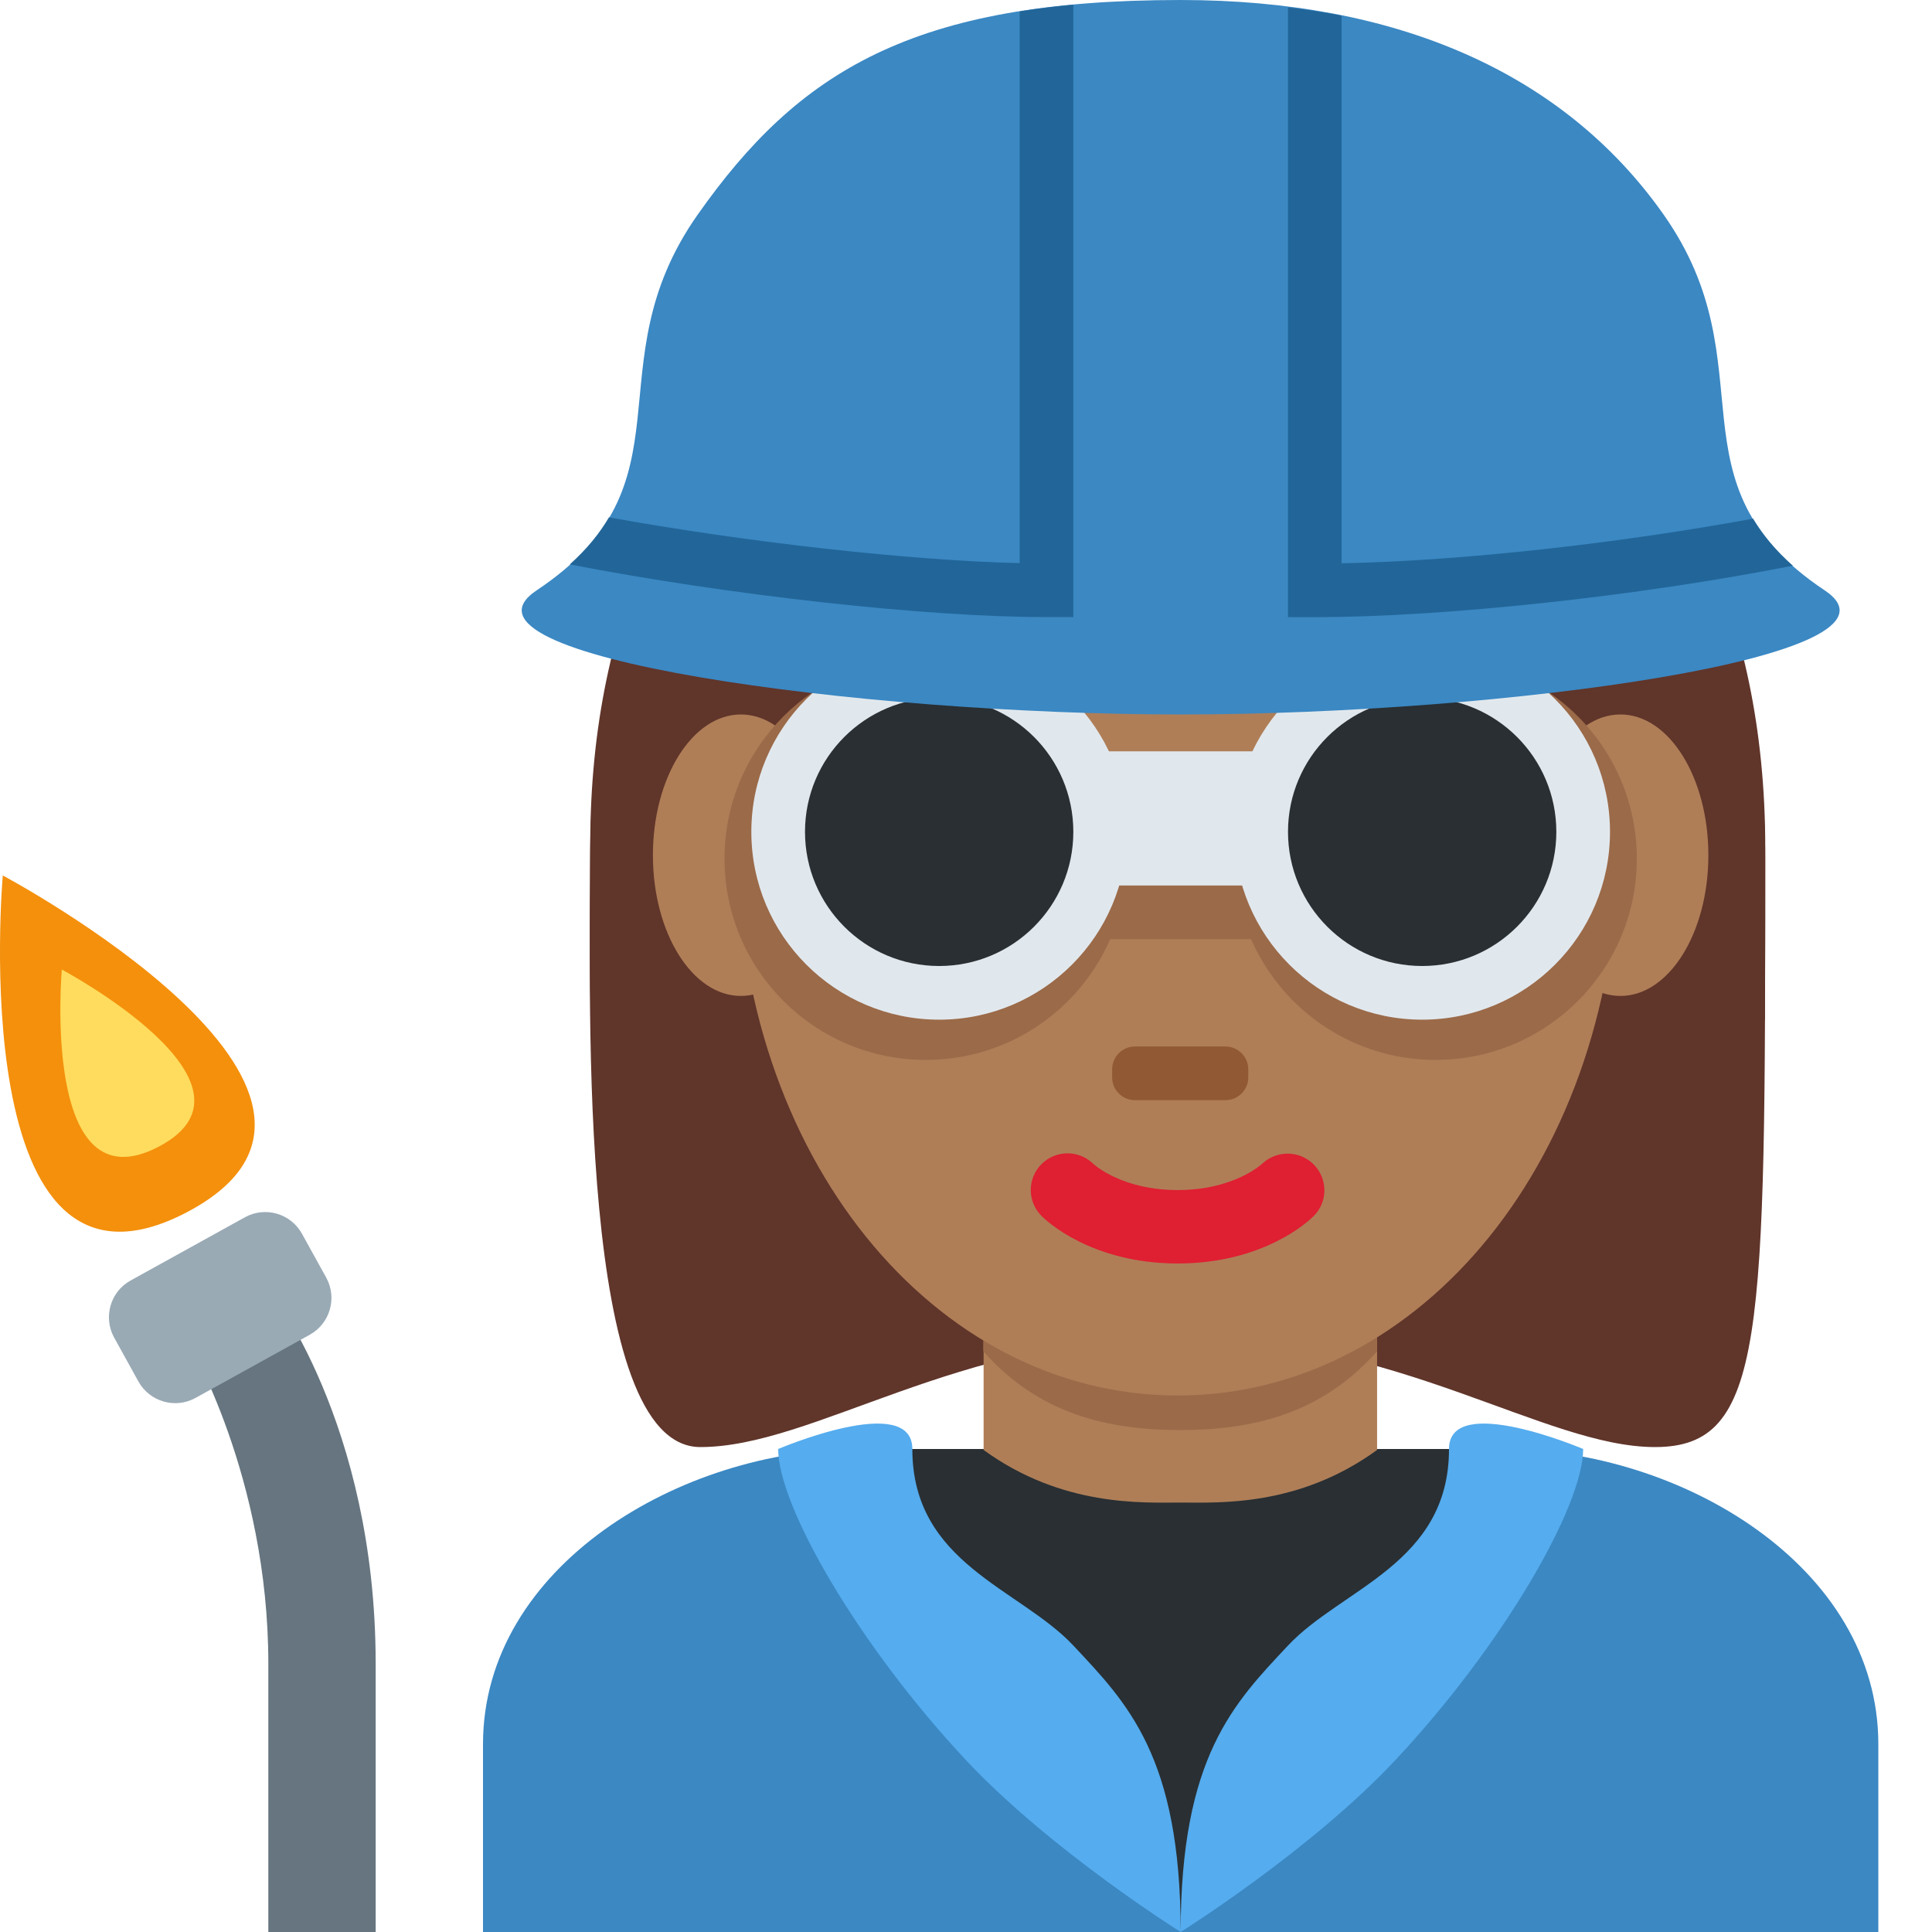 <svg viewBox="0 0 36 36" xmlns="http://www.w3.org/2000/svg"><path d="m35 36v-3.5c0-3.314-3.685-5.5-7-5.5h-12c-3.313 0-7 2.186-7 5.5v3.5z" fill="#3b88c3"/><path d="m22 35.999-6-8.999h12z" fill="#292f33"/><path d="m14.5 27c0 1.068 1.5 3.662 3.5 5.798 1.581 1.687 4 3.202 4 3.202 0-3.271-1-4.27-2-5.338-1-1.066-3-1.526-3-3.662 0-1.066-2.5 0-2.5 0m15 0c0 1.068-1.5 3.662-3.5 5.798-1.581 1.687-4 3.202-4 3.202 0-3.271 1-4.27 2-5.338 1-1.066 3-1.526 3-3.662 0-1.066 2.5 0 2.5 0" fill="#55acee"/><path d="m21.945 5.069c4.105 0 10.947 2.053 10.947 10.947 0 8.896 0 10.948-2.053 10.948s-4.79-2.053-8.895-2.053-6.785 2.053-8.895 2.053c-2.287 0-2.053-8.211-2.053-10.948.001-8.894 6.844-10.947 10.949-10.947" fill="#60352a"/><path d="m18.328 27.018c1.466 1.065 2.964.98 3.672.98s2.194.085 3.66-.98v-3.203h-7.332z" fill="#af7e57"/><path d="m18.322 25.179c1.022 1.155 2.29 1.468 3.668 1.468 1.379 0 2.647-.312 3.67-1.468v-2.936h-7.338z" fill="#9b6a49"/><path d="m13.734 15.718c0-5.834 3.676-10.563 8.211-10.563 4.533 0 8.209 4.729 8.209 10.563 0 5.833-3.676 10.285-8.209 10.285-4.535 0-8.211-4.452-8.211-10.285" fill="#af7e57"/><path d="m21.945 23.543c-1.606 0-2.447-.794-2.537-.885-.268-.267-.268-.7 0-.967.266-.265.692-.267.961-.007.035.032.551.491 1.576.491 1.038 0 1.555-.473 1.576-.492.273-.256.703-.248.963.02.26.269.26.691-.004.955-.089.091-.929.885-2.535.885" fill="#df1f32"/><path d="m22.836 20.5h-1.69c-.233 0-.423-.19-.423-.423v-.153c0-.233.189-.424.423-.424h1.69c.233 0 .424.19.424.424v.153c0 .233-.191.423-.424.423" fill="#915a34"/><path d="m11.725 19c-.021-1-.044-.224-.044-.465 0-3.422 2.053.494 2.053-1.943 0-2.439 1.368-2.683 2.736-4.051.685-.685 2.053-2.026 2.053-2.026s3.421 2.067 6.158 2.067c2.736 0 5.474 1.375 5.474 4.112 0 2.736 2.053-1.584 2.053 1.837 0 .244-.022-.531-.04.469h.719c.006-2 .006-1.924.006-3.202 0-8.895-6.842-12.207-10.948-12.207-4.104 0-10.947 3.257-10.947 12.152 0 .793-.02 1.257.008 3.257z" fill="#60352a"/><path d="m15.444 15.936c0 1.448-.734 2.622-1.639 2.622s-1.639-1.174-1.639-2.622.734-2.623 1.639-2.623c.905-.001 1.639 1.174 1.639 2.623m16.389 0c0 1.448-.733 2.622-1.639 2.622-.905 0-1.639-1.174-1.639-2.622s.733-2.623 1.639-2.623c.906-.001 1.639 1.174 1.639 2.623" fill="#af7e57"/><g fill="#9b6a49"><circle cx="17.25" cy="16" r="3.75"/><circle cx="26.75" cy="16" r="3.75"/><path d="m19.5 15h5v2.5h-5z"/></g><circle cx="17.5" cy="15.5" fill="#e1e8ed" r="3.5"/><circle cx="26.5" cy="15.5" fill="#e1e8ed" r="3.5"/><path d="m19.5 14h5v2.5h-5z" fill="#e1e8ed"/><circle cx="17.5" cy="15.5" fill="#292f33" r="2.5"/><circle cx="26.5" cy="15.5" fill="#292f33" r="2.5"/><path d="m5 24-1.5 1s1.5 2.5 1.5 6v5h2v-5c0-4.5-2-7-2-7z" fill="#66757f"/><path d="m6.079 23.807c.208.379.071.854-.307 1.064l-2.13 1.178c-.379.208-.855.07-1.064-.309l-.451-.816c-.208-.379-.072-.855.307-1.064l2.13-1.178c.378-.209.855-.071 1.064.309z" fill="#99aab5"/><path d="m3.49 22.584c4.188-2.209-3.438-6.271-3.438-6.271s-.75 8.48 3.438 6.271z" fill="#f4900c"/><path d="m2.96 21.365c2.202-1.162-1.808-3.299-1.808-3.299s-.394 4.459 1.808 3.299z" fill="#ffdc5d"/><path d="m34 11c-3-2-1.008-4.169-3-7-1.874-2.663-5-4-9.003-4-4.997 0-7.123 1.337-8.997 4-1.992 2.831 0 5-3 7-1.861 1.24 6 2.313 12 2.313s13.861-1.073 12-2.313" fill="#3b88c3"/><path d="m20 11.5v-11.412c-.35.032-.683.074-1 .124v10.281c-2.09-.05-5.124-.396-7.653-.853-.174.297-.41.59-.73.877 2.911.565 6.596.982 8.883.982h.5zm4.5 0c2.421 0 6.037-.393 8.907-.959-.325-.288-.563-.58-.741-.877-2.431.448-5.371.787-7.667.832v-10.204c-.323-.066-.66-.112-1-.155v11.363z" fill="#269"/></svg>